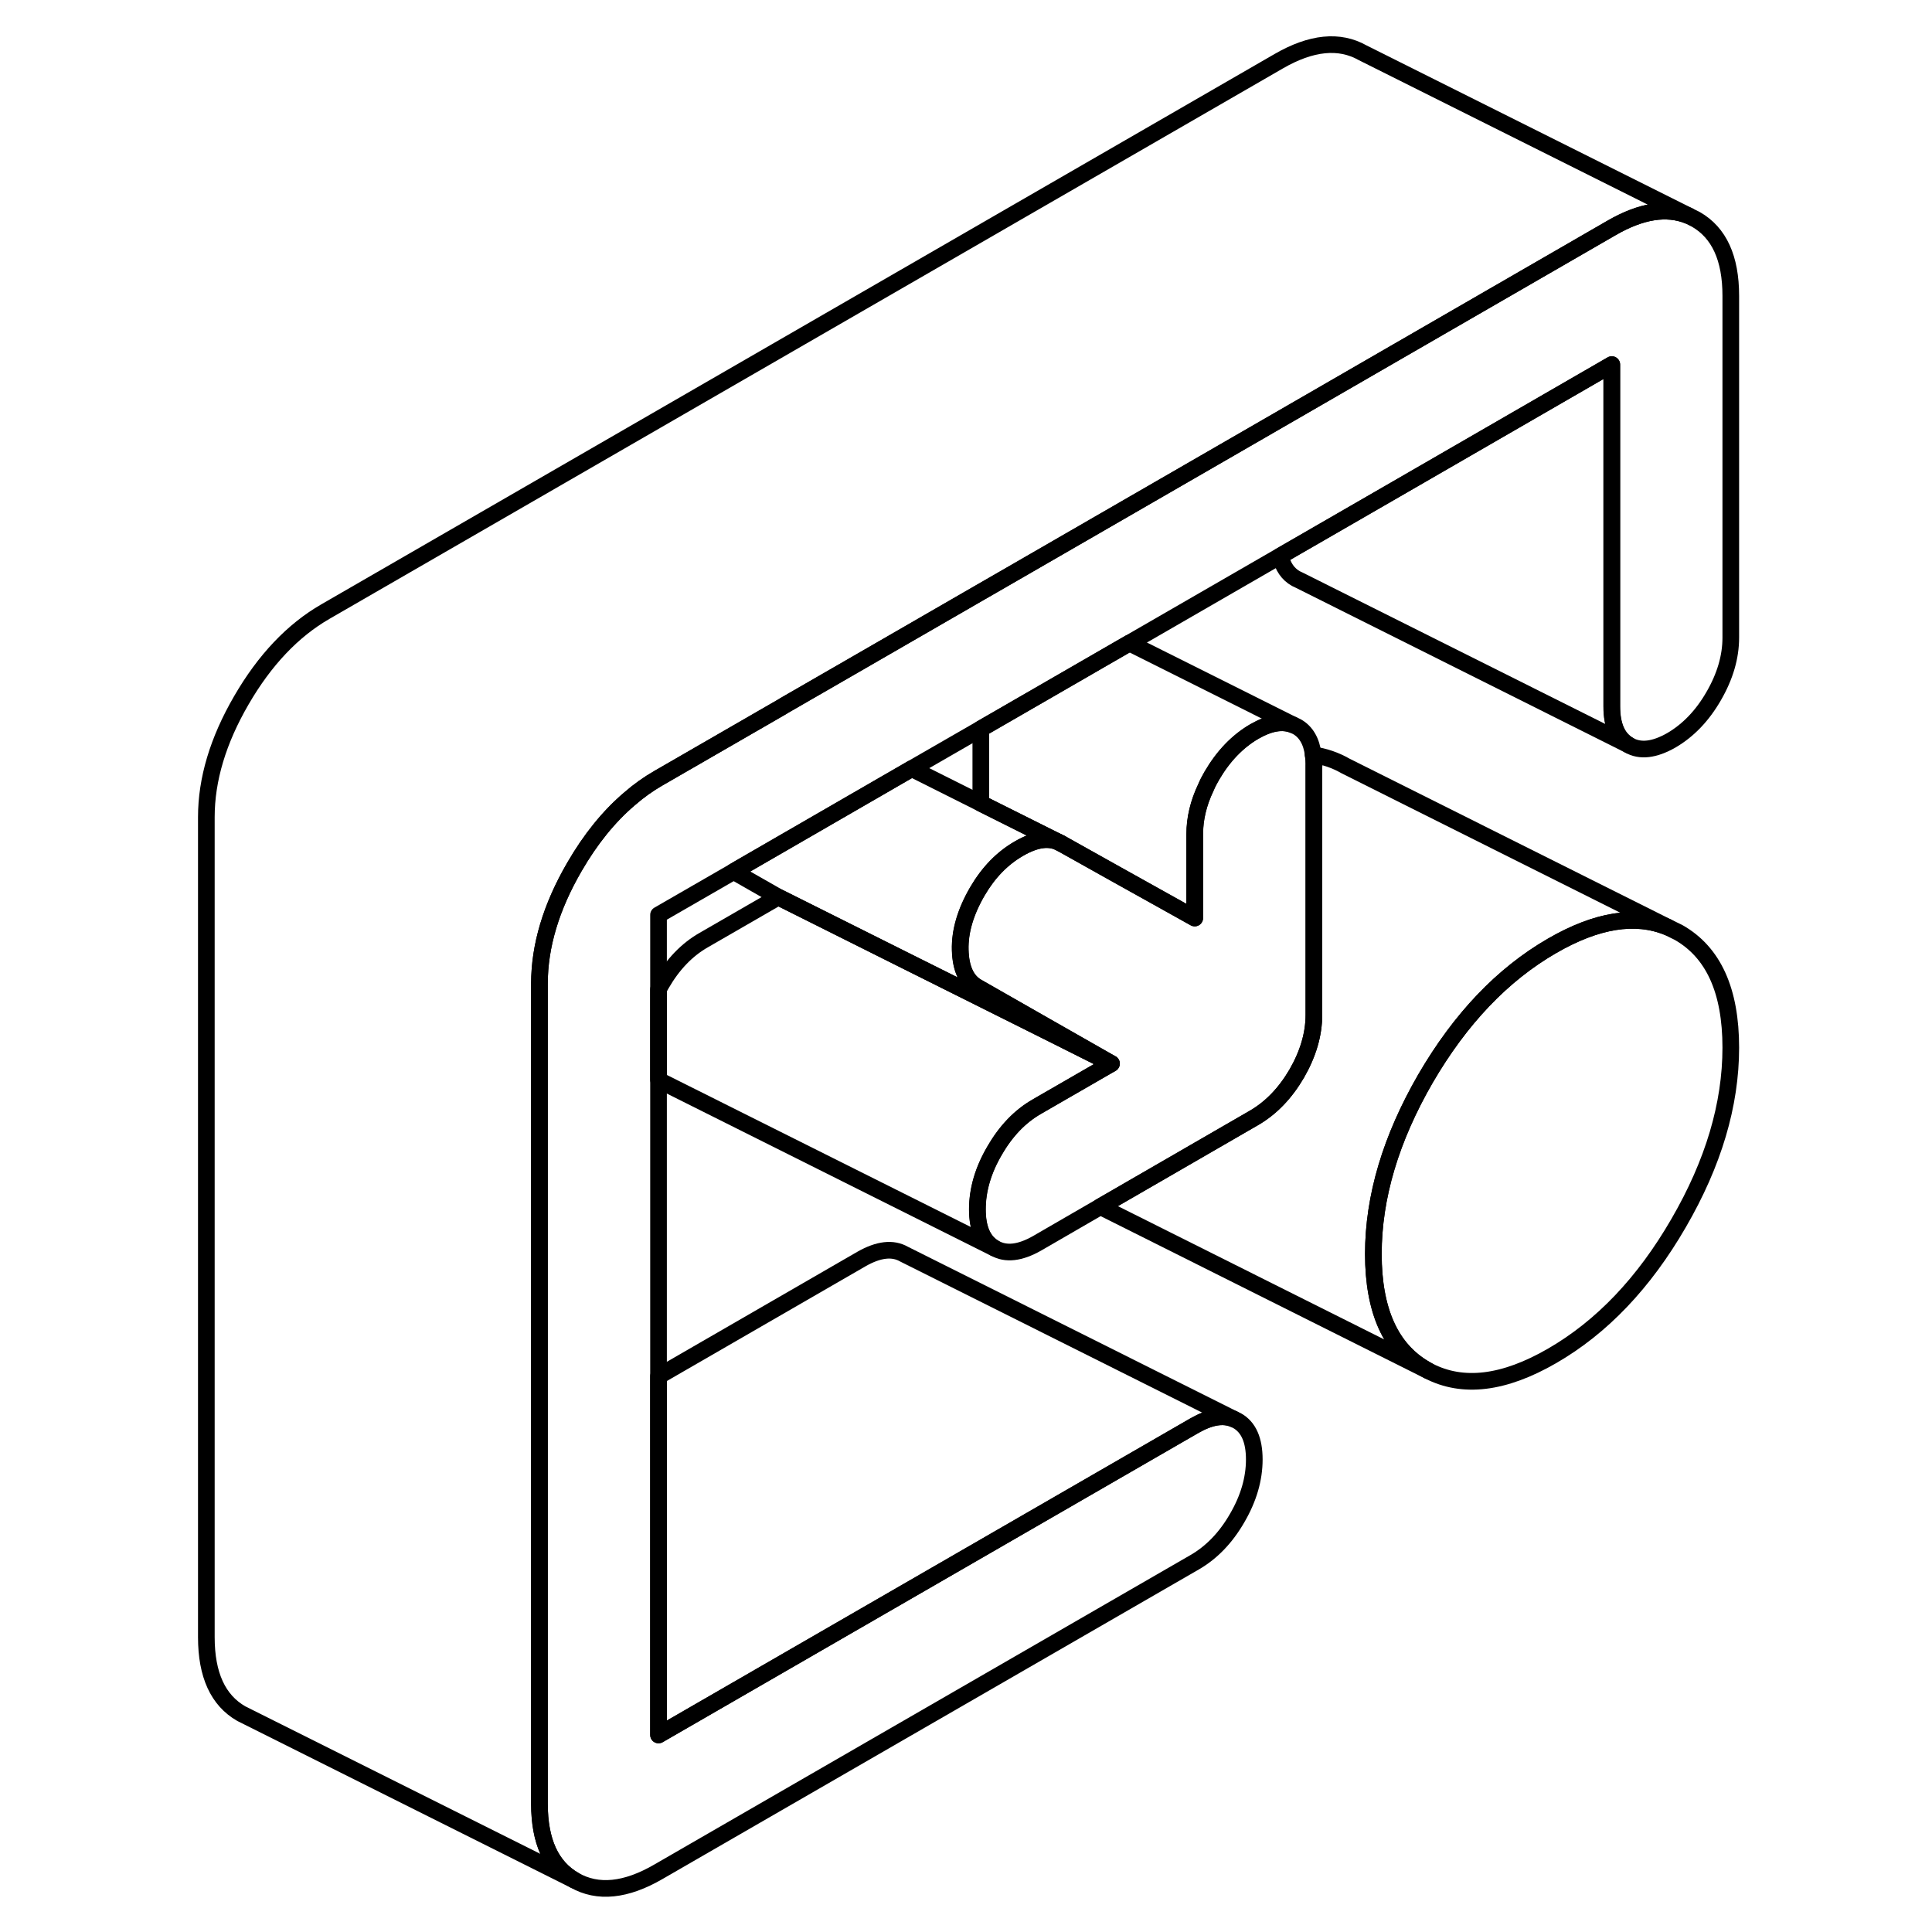 <svg width="48" height="48" viewBox="0 0 96 116" fill="none" xmlns="http://www.w3.org/2000/svg" stroke-width="1px"
     stroke-linecap="round" stroke-linejoin="round">
    <path d="M93.919 62.9C93.919 66.32 92.879 69.83 90.789 73.43C88.709 77.03 86.169 79.69 83.189 81.41C80.299 83.08 77.829 83.38 75.769 82.31C75.709 82.28 75.649 82.24 75.589 82.21C73.509 81.02 72.459 78.71 72.459 75.29C72.459 71.87 73.509 68.36 75.589 64.76C77.679 61.17 80.209 58.51 83.189 56.79C85.869 55.24 88.189 54.87 90.139 55.67L90.789 55.99C92.879 57.18 93.919 59.48 93.919 62.9Z" stroke="currentColor" stroke-linejoin="round"/>
    <path d="M68.888 45.96V60.94C68.888 62.1 68.538 63.28 67.858 64.46C67.168 65.64 66.318 66.52 65.308 67.11L56.068 72.45L52.268 74.65C51.248 75.23 50.398 75.33 49.718 74.94C49.028 74.55 48.688 73.77 48.688 72.61C48.688 71.45 49.028 70.27 49.718 69.09C50.398 67.91 51.248 67.02 52.268 66.44L52.508 66.3L56.738 63.86L52.858 61.65L48.688 59.27C48.028 58.9 47.688 58.15 47.658 57.04C47.628 55.93 47.968 54.76 48.688 53.52C49.348 52.39 50.178 51.53 51.188 50.95C52.208 50.36 53.038 50.26 53.698 50.63L57.058 52.51L61.738 55.12V50.09C61.738 49.16 61.958 48.22 62.408 47.28C62.508 47.04 62.628 46.81 62.768 46.57C63.458 45.39 64.308 44.51 65.318 43.92C66.228 43.4 67.008 43.26 67.658 43.53L67.868 43.63C68.418 43.94 68.748 44.51 68.848 45.32C68.888 45.52 68.898 45.73 68.898 45.96H68.888Z" stroke="currentColor" stroke-linejoin="round"/>
    <path d="M93.919 17.76V38.28C93.919 39.44 93.579 40.61 92.889 41.8C92.209 42.98 91.359 43.86 90.349 44.45C89.329 45.03 88.479 45.13 87.799 44.74C87.109 44.35 86.769 43.57 86.769 42.41V21.89L73.819 29.37L66.869 33.38L57.809 38.61L48.889 43.76L44.739 46.15L34.389 52.13L34.049 52.33L29.539 54.93V104.17L61.729 85.59C62.649 85.07 63.429 84.93 64.069 85.2L64.279 85.3C64.969 85.69 65.309 86.47 65.309 87.63C65.309 88.79 64.969 89.97 64.279 91.15C63.599 92.33 62.749 93.21 61.729 93.8L29.539 112.38C27.579 113.52 25.889 113.69 24.489 112.89C23.089 112.09 22.389 110.56 22.389 108.3V59.06C22.389 56.8 23.089 54.46 24.489 52.05C25.449 50.39 26.549 49.03 27.779 47.98C28.339 47.49 28.929 47.07 29.539 46.72L36.939 42.45L37.119 42.34L41.749 39.67L48.869 35.56L50.189 34.8L66.769 25.23L73.919 21.1L86.769 13.68C88.539 12.66 90.069 12.42 91.379 12.95L91.819 13.17C93.219 13.97 93.919 15.5 93.919 17.76Z" stroke="currentColor" stroke-linejoin="round"/>
    <path d="M56.729 63.86L52.799 61.89L44.349 57.67L36.729 53.86L34.049 52.33L34.389 52.13L44.739 46.15L48.889 48.23L53.689 50.63C53.029 50.26 52.199 50.36 51.179 50.95C50.169 51.53 49.339 52.39 48.679 53.52C47.959 54.76 47.619 55.93 47.649 57.04C47.679 58.15 48.019 58.9 48.679 59.27L52.849 61.65L56.729 63.86Z" stroke="currentColor" stroke-linejoin="round"/>
    <path d="M87.809 44.74L68.019 34.84L67.809 34.74C67.329 34.47 67.019 34.02 66.879 33.38L73.829 29.37L86.779 21.89V42.41C86.779 43.57 87.119 44.35 87.809 44.74Z" stroke="currentColor" stroke-linejoin="round"/>
    <path d="M91.379 12.95C90.069 12.42 88.539 12.66 86.769 13.68L73.919 21.1L66.769 25.23L50.189 34.8L48.869 35.56L41.749 39.67L37.119 42.34L36.939 42.45L29.539 46.72C28.929 47.07 28.339 47.49 27.779 47.98C26.549 49.03 25.449 50.39 24.489 52.05C23.089 54.46 22.389 56.8 22.389 59.06V108.3C22.389 110.56 23.089 112.09 24.489 112.89L4.929 103.11L4.489 102.89C3.089 102.09 2.389 100.56 2.389 98.3V49.06C2.389 46.8 3.089 44.46 4.489 42.05C5.889 39.63 7.579 37.85 9.539 36.72L66.769 3.68C68.739 2.54 70.419 2.38 71.819 3.17L91.379 12.95Z" stroke="currentColor" stroke-linejoin="round"/>
    <path d="M64.069 85.2C63.429 84.93 62.649 85.07 61.729 85.59L29.539 104.17V82.63L41.729 75.59C42.749 75.01 43.599 74.91 44.279 75.3L64.069 85.2Z" stroke="currentColor" stroke-linejoin="round"/>
    <path d="M56.729 63.86L52.499 66.3L52.259 66.44C51.239 67.02 50.389 67.91 49.709 69.09C49.019 70.27 48.679 71.44 48.679 72.61C48.679 73.78 49.019 74.55 49.709 74.94L29.919 65.04L29.709 64.94C29.649 64.91 29.589 64.87 29.539 64.83V59.4C29.589 59.3 29.649 59.19 29.709 59.09C30.389 57.91 31.239 57.02 32.259 56.44L36.729 53.86L44.349 57.67L52.799 61.89L56.729 63.86Z" stroke="currentColor" stroke-linejoin="round"/>
    <path d="M67.649 43.53C66.999 43.26 66.219 43.4 65.309 43.92C64.299 44.51 63.449 45.39 62.759 46.57C62.619 46.81 62.499 47.04 62.399 47.28C61.949 48.22 61.729 49.16 61.729 50.09V55.12L57.049 52.51L53.689 50.63L48.889 48.23V43.76L57.809 38.61L67.649 43.53Z" stroke="currentColor" stroke-linejoin="round"/>
    <path d="M90.138 55.67C88.188 54.87 85.868 55.24 83.188 56.79C80.208 58.51 77.678 61.17 75.588 64.76C73.508 68.36 72.458 71.87 72.458 75.29C72.458 78.71 73.508 81.02 75.588 82.21C75.648 82.24 75.708 82.28 75.768 82.31L56.068 72.45L65.308 67.11C66.318 66.52 67.168 65.64 67.858 64.46C68.538 63.28 68.888 62.1 68.888 60.94V45.96C68.888 45.73 68.878 45.52 68.838 45.32C69.528 45.42 70.178 45.64 70.788 45.99L90.138 55.67Z" stroke="currentColor" stroke-linejoin="round"/>
</svg>